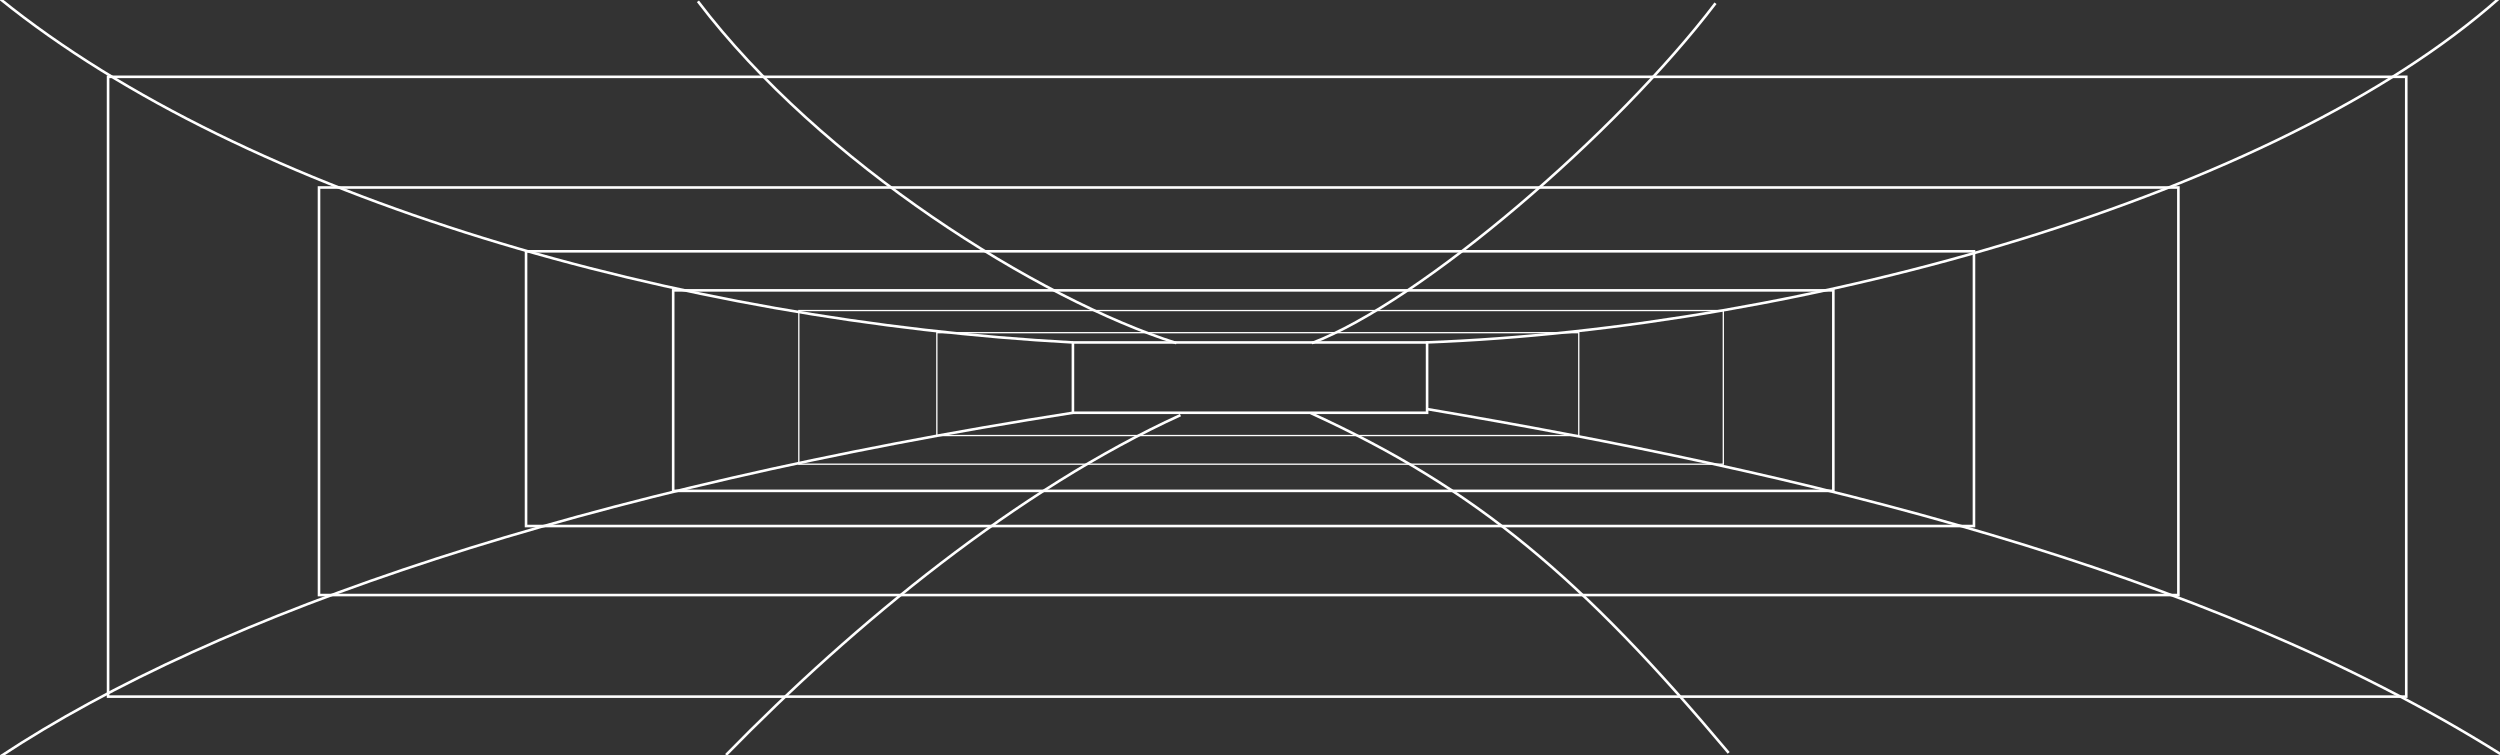 <svg width="1920" height="580" viewBox="0 0 1920 580" fill="none" xmlns="http://www.w3.org/2000/svg">
<rect x="0" y="0" width="1920" height="580" fill="#333333" stroke="none"/>
<g clip-path="url(#clip0_105_2)">
<rect x="824" y="263" width="272" height="54" stroke="white" stroke-width="2"/>
<rect x="83" y="59" width="1765" height="476" stroke="white" stroke-width="2"/>
<rect x="245" y="144" width="1428" height="313" stroke="white" stroke-width="2"/>
<rect x="404" y="193" width="1112" height="211" stroke="white" stroke-width="2"/>
<path d="M1919 -1C1748.5 150 1387.54 252.051 1095 263" stroke="white" stroke-width="2"/>
<path d="M823.877 263C523.163 246.718 190.53 153.024 -0.123 -1" stroke="white" stroke-width="2"/>
<path d="M903.5 263.5C798 230 630.5 125.5 536 1" stroke="white" stroke-width="2"/>
<path d="M1007.5 263.5C1091.5 231.5 1241.5 102.5 1317.5 2.5" stroke="white" stroke-width="2"/>
<path d="M824.305 316.952C449.5 375.5 169 469.5 0.305 580.952" stroke="white" stroke-width="2"/>
<path d="M1095.31 314.048C1381.5 362.5 1690.5 434.999 1920.31 579.048" stroke="white" stroke-width="2"/>
<path d="M1006.63 317.224C1134 375.5 1215 444 1327.63 578.224" stroke="white" stroke-width="2"/>
<path d="M906.599 318.801C782.5 375.5 656.5 478.5 557.599 579.801" stroke="white" stroke-width="2"/>
<rect x="517" y="223" width="891" height="154" stroke="white" stroke-width="2"/>
<rect x="613.5" y="238.5" width="710" height="118" stroke="white"/>
<rect x="719.5" y="255.5" width="493" height="79" stroke="white"/>
</g>
<defs>
<clipPath id="clip0_105_2">
<rect width="1920" height="580" fill="white"/>
</clipPath>
</defs>
</svg>
